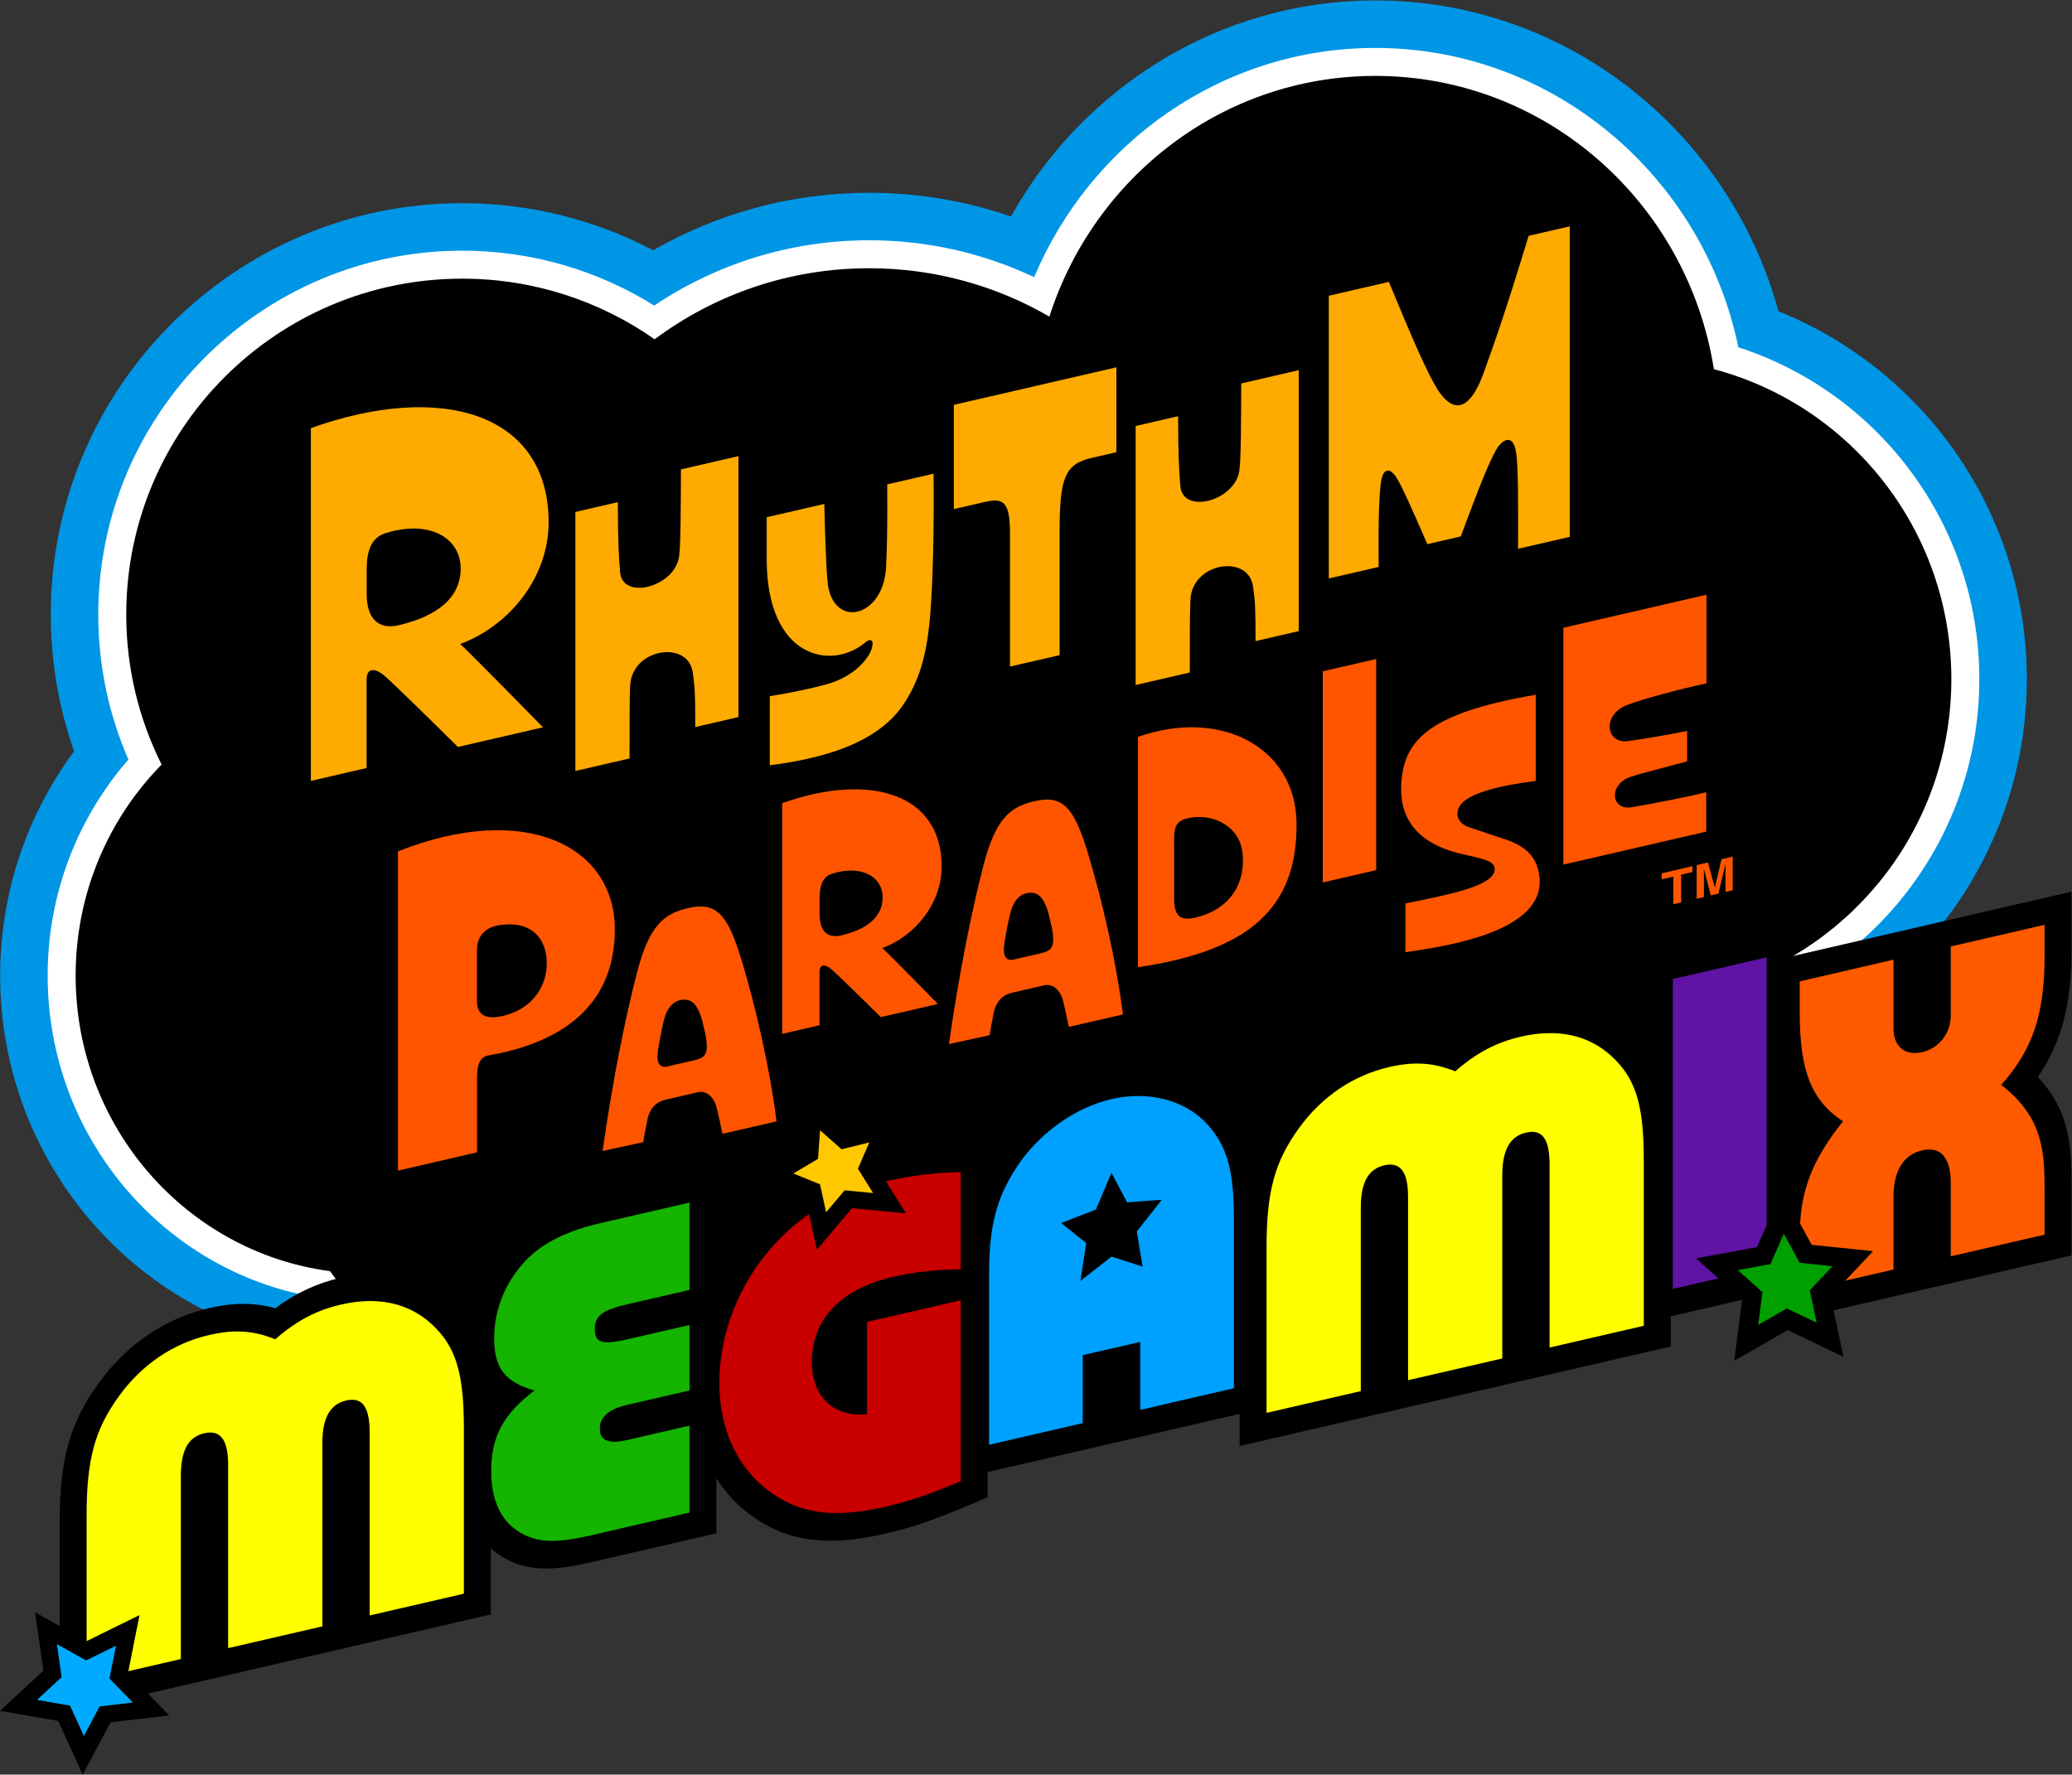 <?xml version="1.0" encoding="UTF-8" standalone="no"?>
<!-- Created with Inkscape (http://www.inkscape.org/) -->

<svg
   version="1.1"
   id="svg2"
   width="666.667"
   height="571.084"
   viewBox="0 0 666.667 571.084"
   sodipodi:docname="Rhythm Paradise Megamix Logo (Flat).svg"
   inkscape:version="1.2.2 (b0a8486541, 2022-12-01)"
   xmlns:inkscape="http://www.inkscape.org/namespaces/inkscape"
   xmlns:sodipodi="http://sodipodi.sourceforge.net/DTD/sodipodi-0.dtd"
   xmlns="http://www.w3.org/2000/svg"
   xmlns:svg="http://www.w3.org/2000/svg">
  <rect x="0" y="0" width="666.667" height="571.084" fill="#333333" stroke="none"/>
  <defs
     id="defs6">
    <clipPath
       clipPathUnits="userSpaceOnUse"
       id="clipPath16">
      <path
         d="M 0,428.313 H 500 V 0 H 0 Z"
         id="path14" />
    </clipPath>
  </defs>
  <sodipodi:namedview
     id="namedview4"
     pagecolor="#ffffff"
     bordercolor="#000000"
     borderopacity="0.25"
     inkscape:showpageshadow="2"
     inkscape:pageopacity="0.0"
     inkscape:pagecheckerboard="0"
     inkscape:deskcolor="#d1d1d1"
     showgrid="false"
     inkscape:zoom="10.172916"
     inkscape:cx="503.24804"
     inkscape:cy="251.5503"
     inkscape:window-width="2560"
     inkscape:window-height="1400"
     inkscape:window-x="0"
     inkscape:window-y="0"
     inkscape:window-maximized="1"
     inkscape:current-layer="g12" />
  <g
     id="g8"
     inkscape:groupmode="layer"
     inkscape:label="Rhythm Paradise Megamix Logo (Flat)"
     transform="matrix(1.333,0,0,-1.333,0,571.084)">
    <g
       id="g10">
      <g
         id="g12"
         clip-path="url(#clipPath16)">
        <g
           id="g18"
           transform="translate(489.222,264.465)">
          <path
             d="m 0,0 c 0,40.209 -24.848,74.696 -59.934,88.802 -11.846,43.229 -50.983,75.047 -97.31,75.047 -37.68,0 -70.6,-21.05 -87.954,-52.164 -10.732,3.711 -22.245,5.732 -34.223,5.732 -18.96,0 -36.762,-5.053 -52.132,-13.883 -13.785,7.254 -29.469,11.368 -46.097,11.368 -54.765,0 -99.319,-44.554 -99.319,-99.319 0,-11.56 1.993,-22.663 5.64,-32.99 -11.203,-15.094 -17.855,-33.859 -17.855,-54.174 0,-43.04 29.849,-79.129 69.628,-88.056 18.044,-21.137 46.142,-34.75 77.649,-34.75 21.313,0 41.066,6.231 57.203,16.804 12.124,-5.121 25.571,-7.974 39.718,-7.974 23.756,0 45.536,8.048 62.396,21.373 7.134,-1.508 14.528,-2.308 22.105,-2.308 49.155,0 90.646,33.408 102.982,78.708 C -23.707,-73.087 0,-39.273 0,0"
             style="fill:#0096e6;fill-opacity:1;fill-rule:nonzero;stroke:none"
             id="path20" />
        </g>
        <g
           id="g22"
           transform="translate(477.758,264.465)">
          <path
             d="m 0,0 c 0,37.435 -24.464,69.226 -58.168,80.117 -8.52,41.221 -44.565,72.268 -87.612,72.268 -36.921,0 -68.69,-22.838 -82.362,-55.344 -12.088,5.712 -25.584,8.913 -39.815,8.913 -19.185,0 -37.036,-5.811 -51.896,-15.76 -13.46,8.389 -29.339,13.244 -46.334,13.244 -48.443,0 -87.854,-39.411 -87.854,-87.855 0,-12.431 2.601,-24.266 7.279,-34.994 -12.116,-13.901 -19.494,-32.17 -19.494,-52.17 0,-38.919 27.902,-71.313 64.413,-77.595 15.747,-20.385 41.878,-33.747 71.4,-33.747 21.32,0 40.871,6.972 56.021,18.521 12.151,-6.173 26.089,-9.691 40.9,-9.691 23.1,0 44.071,8.559 59.448,22.415 7.986,-2.179 16.385,-3.35 25.053,-3.35 45.831,0 84.202,32.537 93.238,75.723 C -23.316,-67.71 0,-36.546 0,0"
             style="fill:#ffffff;fill-opacity:1;fill-rule:nonzero;stroke:none"
             id="path24" />
        </g>
        <g
           id="g26"
           transform="translate(471.003,264.465)">
          <path
             d="m 0,0 c 0,35.904 -24.329,66.089 -57.319,74.831 -6.327,40.133 -40.493,70.798 -81.706,70.798 -36.744,0 -67.877,-24.379 -78.685,-58.107 -12.789,7.423 -27.643,11.676 -43.492,11.676 -19.41,0 -37.331,-6.376 -51.788,-17.147 -13.157,9.21 -29.161,14.631 -46.441,14.631 -44.79,0 -81.099,-36.309 -81.099,-81.099 0,-13.016 3.084,-25.306 8.534,-36.207 -12.816,-13.028 -20.749,-31.048 -20.749,-50.957 0,-36.563 26.754,-66.735 61.389,-71.333 14.264,-19.99 39.23,-33.254 67.668,-33.254 21.437,0 40.896,7.545 55.296,19.815 12.07,-6.952 26.332,-10.984 41.625,-10.984 22.801,0 43.324,8.941 57.674,23.21 8.462,-2.689 17.474,-4.145 26.827,-4.145 43.981,0 80.462,32.084 87.331,74.122 C -23.165,-64.613 0,-35.033 0,0"
             style="fill:#000000;fill-opacity:1;fill-rule:nonzero;stroke:none"
             id="path28" />
        </g>
        <g
           id="g30"
           transform="translate(500,213.161)">
          <path
             d="m 0,0 -72.098,-16.66 v -87.792 L 0,-87.807 v 16.834 c 0,8.345 -0.001,17.657 -8.131,26.198 C -2.349,-36.292 0,-27.087 0,-14.032 Z"
             style="fill:#000000;fill-opacity:1;fill-rule:nonzero;stroke:none"
             id="path32" />
        </g>
        <g
           id="g34"
           transform="translate(434.404,116.711)">
          <path
             d="M 0,0 V 10.329 C -0.028,19.3 -0.015,28.093 10.461,40.987 2.787,46.063 0,53.252 0,67.273 v 7.518 l 22.633,5.238 V 63.37 c 0,-3.875 2.411,-6.702 6.913,-5.662 4.502,1.039 6.913,4.979 6.913,8.854 l 0.002,16.659 22.634,5.225 v -7.53 C 59.095,66.895 56.307,58.419 48.634,49.8 59.095,41.754 59.095,32.949 59.095,23.972 V 13.643 L 36.461,8.418 v 17.576 c 0,6.268 -2.413,9.035 -6.915,7.995 -4.502,-1.039 -6.913,-4.92 -6.913,-11.187 V 5.225 Z"
             style="fill:#ff5a00;fill-opacity:1;fill-rule:nonzero;stroke:none"
             id="path36" />
        </g>
        <g
           id="g38"
           transform="translate(397.265,197.073)">
          <path
             d="m 0,0 v -87.811 l 35.664,8.234 V 8.234 Z"
             style="fill:#000000;fill-opacity:1;fill-rule:nonzero;stroke:none"
             id="path40" />
        </g>
        <g
           id="g42"
           transform="translate(403.767,192.073)">
          <path
             d="M 0,0 22.661,5.232 V -69.576 L 0,-74.808 Z"
             style="fill:#5f14a5;fill-opacity:1;fill-rule:nonzero;stroke:none"
             id="path44" />
        </g>
        <g
           id="g46"
           transform="translate(393.864,178.87)">
          <path
             d="m 0,0 c -6.809,6.257 -16.056,8.261 -26.738,5.795 -5.832,-1.346 -10.869,-3.674 -15.885,-7.392 -5.015,1.402 -10.052,1.404 -15.884,0.058 -10.683,-2.467 -19.929,-8.74 -26.739,-18.142 -6.945,-9.589 -9.407,-18.339 -9.407,-33.438 V -99.537 L 9.408,-75.512 v 46.418 C 9.408,-13.995 6.946,-6.381 0,0"
             style="fill:#000000;fill-opacity:1;fill-rule:nonzero;stroke:none"
             id="path48" />
        </g>
        <g
           id="g50"
           transform="translate(388.958,173.471)">
          <path
             d="m 0,0 c -5.556,5.105 -13.053,6.719 -21.833,4.693 -5.895,-1.362 -10.64,-3.826 -15.884,-8.382 -5.244,2.134 -9.961,2.415 -15.885,1.047 -8.753,-2.021 -16.277,-7.104 -21.833,-14.773 -5.843,-8.067 -7.811,-15.257 -7.811,-28.804 v -39.915 l 22.744,5.25 v 44.239 c 0,6.666 2.148,9.455 5.658,10.265 3.51,0.811 5.755,-0.964 5.755,-7.63 v -44.239 l 22.743,5.251 v 44.238 c 0,6.667 2.246,9.478 5.755,10.288 3.51,0.811 5.659,-0.986 5.659,-7.653 v -44.238 l 22.743,5.251 v 39.915 C 7.811,-11.65 5.843,-5.369 0,0"
             style="fill:#ffff00;fill-opacity:1;fill-rule:nonzero;stroke:none"
             id="path52" />
        </g>
        <g
           id="g54"
           transform="translate(296.687,162.027)">
          <path
             d="M 0,0 C -6.499,7.207 -17.382,10.104 -28.401,7.56 -39.407,5.019 -50.282,-2.9 -56.783,-13.108 c -5.589,-8.776 -7.667,-16.786 -7.667,-29.555 v -47.728 l 72.098,16.645 v 47.728 C 7.648,-13.234 5.575,-6.182 0,0"
             style="fill:#000000;fill-opacity:1;fill-rule:nonzero;stroke:none"
             id="path56" />
        </g>
        <g
           id="g58"
           transform="translate(275.791,122.654)">
          <path
             d="m 0,0 -7.506,2.4 -7.506,-5.866 1.408,9.131 -6.046,4.856 8.375,3.243 3.769,8.867 3.769,-7.126 8.376,0.624 -6.046,-7.648 z m 15.685,34.282 c -5.346,5.928 -14.22,8.221 -23.191,6.15 -8.97,-2.071 -17.831,-8.468 -23.171,-16.854 -4.681,-7.349 -6.376,-14.021 -6.376,-25.367 v -41.226 l 22.606,5.219 v 16.417 l 13.883,3.185 v -16.397 l 22.606,5.219 v 41.226 c 0,11.346 -1.684,17.247 -6.357,22.428"
             style="fill:#00a0ff;fill-opacity:1;fill-rule:nonzero;stroke:none"
             id="path60" />
        </g>
        <g
           id="g62"
           transform="translate(233.172,152.117)">
          <path
             d="m 0,0 c -7.464,-0.227 -12.628,-0.862 -19.054,-2.346 -14.574,-3.364 -25.874,-10.395 -34.544,-21.495 -7.912,-10.129 -12.449,-22.942 -12.449,-35.155 0,-12.724 4.818,-23.407 13.566,-30.082 8.807,-6.72 18.696,-8.171 33.068,-4.853 6.285,1.451 10.985,3.043 19.342,6.553 l 5.294,2.223 V 0.159 Z"
             style="fill:#000000;fill-opacity:1;fill-rule:nonzero;stroke:none"
             id="path64" />
        </g>
        <g
           id="g66"
           transform="translate(231.893,70.849)">
          <path
             d="m 0,0 c -7.563,-3.177 -12.052,-4.757 -18.134,-6.161 -12.705,-2.933 -20.948,-1.729 -28.485,4.021 -7.506,5.728 -11.647,14.899 -11.647,25.914 0,10.544 3.814,21.499 10.654,30.255 7.458,9.548 16.943,15.415 29.837,18.391 5.657,1.307 10.405,1.955 17.775,2.178 v -23.44 c -6.928,-0.14 -11.251,-0.669 -16.561,-1.895 -12.365,-2.855 -19.376,-10.221 -19.376,-20.376 0,-8.535 5.244,-13.495 13.332,-12.747 V 38.448 L 0,43.667 Z"
             style="fill:#c80000;fill-opacity:1;fill-rule:nonzero;stroke:none"
             id="path68" />
        </g>
        <g
           id="g70"
           transform="translate(144.967,139.652)">
          <path
             d="m 0,0 c -9.516,-2.146 -16.657,-5.806 -21.858,-11.124 -6.566,-6.715 -10.332,-15.692 -10.332,-24.631 0,-6.252 1.651,-10.665 5.319,-13.728 -4.127,-5.339 -6.036,-11.27 -6.036,-18.373 0,-8.804 3.074,-15.386 8.891,-19.037 6.299,-3.952 12.976,-3.497 21.706,-1.482 l 30.267,6.988 V 6.454 Z"
             style="fill:#000000;fill-opacity:1;fill-rule:nonzero;stroke:none"
             id="path72" />
        </g>
        <g
           id="g74"
           transform="translate(142.658,57.779)">
          <path
             d="m 0,0 c -8.86,-2.045 -13.257,-1.753 -17.472,0.892 -4.399,2.761 -6.624,7.781 -6.624,14.626 0,8.281 2.871,13.664 10.433,19.435 -7.148,2.068 -9.715,5.407 -9.715,12.666 0,7.066 2.884,13.87 7.866,18.965 3.931,4.019 9.799,6.958 17.803,8.782 l 21.474,4.958 V 59.237 L 8.694,55.758 C 2.733,54.382 0.911,52.986 0.911,49.729 c 0,-3.257 1.822,-3.811 7.783,-2.435 l 15.071,3.479 V 34.965 L 8.694,31.486 C 2.733,30.109 2.125,27.312 2.125,25.739 c 0,-1.683 0.608,-4.125 6.569,-2.748 L 23.765,26.47 V 5.487 Z"
             style="fill:#14b400;fill-opacity:1;fill-rule:nonzero;stroke:none"
             id="path76" />
        </g>
        <g
           id="g78"
           transform="translate(109.059,114.19)">
          <path
             d="m 0,0 c -6.81,6.257 -16.056,8.261 -26.738,5.795 -5.834,-1.347 -10.87,-3.675 -15.884,-7.392 -5.015,1.402 -10.052,1.404 -15.885,0.058 -10.683,-2.467 -19.929,-8.74 -26.738,-18.141 -6.946,-9.589 -9.408,-18.339 -9.408,-33.439 v -46.417 l 104.06,24.025 v 46.417 C 9.407,-13.995 6.946,-6.381 0,0"
             style="fill:#000000;fill-opacity:1;fill-rule:nonzero;stroke:none"
             id="path80" />
        </g>
        <g
           id="g82"
           transform="translate(104.154,108.791)">
          <path
             d="m 0,0 c -5.556,5.105 -13.053,6.719 -21.833,4.693 -5.895,-1.362 -10.64,-3.826 -15.884,-8.382 -5.244,2.134 -9.961,2.415 -15.885,1.047 -8.753,-2.021 -16.277,-7.104 -21.833,-14.773 -5.843,-8.067 -7.811,-15.257 -7.811,-28.804 v -39.915 l 22.744,5.25 v 44.239 c 0,6.666 2.148,9.455 5.658,10.265 3.51,0.811 5.755,-0.964 5.755,-7.631 v -44.238 l 22.743,5.251 v 44.238 c 0,6.667 2.246,9.478 5.755,10.288 3.51,0.811 5.659,-0.986 5.659,-7.653 v -44.238 l 22.743,5.251 v 39.915 C 7.811,-11.65 5.843,-5.369 0,0"
             style="fill:#ffff00;fill-opacity:1;fill-rule:nonzero;stroke:none"
             id="path84" />
        </g>
        <g
           id="g86"
           transform="translate(452.111,126.368)">
          <path
             d="m 0,0 -14.832,1.545 -7.143,13.144 -6.043,-13.695 -14.7,-2.734 11.114,-9.975 -1.91,-14.748 12.886,7.423 13.48,-6.456 -3.101,14.629 z"
             style="fill:#000000;fill-opacity:1;fill-rule:nonzero;stroke:none"
             id="path88" />
        </g>
        <g
           id="g90"
           transform="translate(442.326,122.737)">
          <path
             d="m 0,0 -7.949,0.828 -3.809,7.011 -3.229,-7.315 -7.867,-1.462 5.934,-5.328 -1.021,-7.894 6.901,3.975 7.203,-3.45 -1.656,7.811 z"
             style="fill:#00a000;fill-opacity:1;fill-rule:nonzero;stroke:none"
             id="path92" />
        </g>
        <g
           id="g94"
           transform="translate(211.728,146.626)">
          <path
             d="m 0,0 5.222,12.008 -12.708,-3.137 -9.816,8.668 -0.941,-13.061 -11.283,-6.687 12.152,-4.902 2.82,-12.794 8.462,10.028 13.043,-1.257 z"
             style="fill:#000000;fill-opacity:1;fill-rule:nonzero;stroke:none"
             id="path96" />
        </g>
        <g
           id="g98"
           transform="translate(207.079,146.281)">
          <path
             d="m 0,0 2.76,6.348 -6.707,-1.656 -5.189,4.582 -0.497,-6.9 -5.962,-3.533 6.431,-2.595 1.491,-6.762 4.471,5.299 6.873,-0.662 z"
             style="fill:#ffc800;fill-opacity:1;fill-rule:nonzero;stroke:none"
             id="path100" />
        </g>
        <g
           id="g102"
           transform="translate(30.897,24.527)">
          <path
             d="M 0,0 2.779,13.994 -10.002,7.7 l -12.42,6.966 1.999,-14.096 -10.474,-9.695 14.053,-2.431 5.9,-12.971 6.727,12.624 14.166,1.662 z"
             style="fill:#000000;fill-opacity:1;fill-rule:nonzero;stroke:none"
             id="path104" />
        </g>
        <g
           id="g106"
           transform="translate(26.428,23.206)">
          <path
             d="m 0,0 1.573,7.922 -7.231,-3.561 -7.039,3.947 1.132,-7.977 -5.934,-5.492 7.977,-1.381 3.339,-7.341 3.809,7.148 8.005,0.939 z"
             style="fill:#00aaff;fill-opacity:1;fill-rule:nonzero;stroke:none"
             id="path108" />
        </g>
        <g
           id="g110"
           transform="translate(416.494,213.094)">
          <path
             d="M 0,0 V 6.784 L -1.706,-0.402 -3.554,-0.838 -5.22,5.553 v -6.784 l -1.747,-0.412 v 8.121 l 2.729,0.644 1.646,-6.054 0.02,0.005 1.605,6.82 2.694,0.635 V 0.407 Z m -12.613,-2.974 v 6.681 l -2.81,-0.663 V 4.48 L -7.99,6.232 V 4.797 l -2.709,-0.639 v -6.681 z"
             style="fill:#ff5500;fill-opacity:1;fill-rule:nonzero;stroke:none"
             id="path112" />
        </g>
        <g
           id="g114"
           transform="translate(392.826,258.261)">
          <path
             d="M -4.0566031e-5,-4.9287886e-4 C 3.932,1.481 12.158,3.693 19.069,5.192 V 26.585 l -34.536,-7.973 v -57.178 l 34.482,7.961 v 9.525 c -4.535,-1.189 -13.877,-2.944 -17.991,-3.639 -5.009,-0.841 -5.722,5.54 -0.183,7.368 3.181,1.042 9.013,2.432 13.566,3.712 v 7.335 c -4.15,-0.842 -9.762,-1.814 -14.187,-2.435 -5.486,-0.786 -6.436,6.399 -0.22,8.739"
             style="fill:#ff5500;fill-opacity:1;fill-rule:nonzero;stroke:none"
             id="path546" />
        </g>
        <g
           id="g118"
           transform="translate(360.764,218.862)">
          <path
             d="m 0,0 c -0.202,1.9 -3.489,2.33 -8.607,3.557 -8.95,2.223 -14.489,7.495 -13.923,16.757 0.602,9.997 5.663,16.97 32.451,21.519 V 21.036 C 0.254,19.827 -5.082,18.019 -7.346,16.168 -9.76,14.209 -9.619,11.001 -6.135,9.837 c 1.514,-0.506 5.99,-2 8.694,-2.907 5.191,-1.73 7.73,-4.383 8.26,-9.079 1.495,-13.245 -22.479,-16.719 -32.363,-18.17 V -8.551 C -9.703,-6.165 0.457,-4.074 0,0"
             style="fill:#ff5500;fill-opacity:1;fill-rule:nonzero;stroke:none"
             id="path120" />
        </g>
        <g
           id="g122"
           transform="translate(319.292,215.388)">
          <path
             d="m 0,0 v 50.973 l 12.889,2.975 V 2.976 Z"
             style="fill:#ff5500;fill-opacity:1;fill-rule:nonzero;stroke:none"
             id="path124" />
        </g>
        <g
           id="g126"
           transform="translate(288.485,206.886)">
          <path
             d="m 0,0 c -3.547,-0.821 -5.083,0.366 -5.083,4.516 v 13.09 c 0,3.017 -0.156,5.427 2.706,6.235 C 3.84,25.596 10.787,22.269 11.445,15.504 12.213,7.642 7.84,1.81 0,0 M -13.822,43.641 V -11.957 C 13.054,-8.026 24.755,2.359 24.462,23 24.206,40.899 6.436,50.735 -13.822,43.641"
             style="fill:#ff5500;fill-opacity:1;fill-rule:nonzero;stroke:none"
             id="path128" />
        </g>
        <g
           id="g130"
           transform="translate(251.17,198.275)">
          <path
             d="m 0,0 -6.49,-1.498 c -1.632,-0.377 -2.56,0.639 -2.359,2.906 0.183,2.121 1.134,6.618 1.499,8.154 0.768,3.181 2.377,4.735 4.224,5.009 2.98,0.476 4.424,-1.7 5.576,-7.185 C 2.56,6.874 2.87,5.759 2.998,4.26 3.254,1.207 2.305,0.532 0,0 M 11.372,24.371 C 7.971,35.524 5.219,38.276 -1.554,36.712 -7.525,35.334 -10.919,32.225 -13.767,21.318 -16.564,10.604 -19.636,-4.571 -22.122,-21.903 l 9.836,2.139 c 0.183,1.371 0.512,2.98 0.987,5.43 0.512,2.468 1.847,4.233 4.498,4.845 2.182,0.504 6.245,1.442 7.679,1.773 2.052,0.474 3.93,-1.151 4.589,-3.894 0.438,-1.828 1.005,-4.406 1.353,-6.143 l 13.054,2.999 c -1.591,12.779 -5.12,28.046 -8.502,39.125"
             style="fill:#ff5500;fill-opacity:1;fill-rule:nonzero;stroke:none"
             id="path132" />
        </g>
        <g
           id="g134"
           transform="translate(203.042,202.595)">
          <path
             d="M -4.5280269e-5,0.006 C -3.349,-0.779 -5.213,1.086 -5.213,5.073 v 3.853 c 0,2.779 0.54,5.19 3.017,5.976 7.195,2.279 12.205,-0.823 12.205,-5.695 0,-4.552 -3.484,-7.668 -10.009,-9.201 M 24.25,16.654 c 0,17.706 -17.463,22.752 -38.503,15.279 v -55.702 l 9.027,2.084 v 12.857 c 0,2.184 1.607,1.804 3.092,0.479 1.042,-0.933 7.31,-7.007 11.689,-11.375 l 13.782,3.181 c 0,0 -12.015,12.278 -13.401,13.493 8.071,3.018 14.314,10.883 14.314,19.704"
             style="fill:#ff5500;fill-opacity:1;fill-rule:nonzero;stroke:none"
             id="path566" />
        </g>
        <g
           id="g138"
           transform="translate(167.562,172.459)">
          <path
             d="m 0,0 -6.49,-1.498 c -1.632,-0.377 -2.56,0.639 -2.359,2.906 0.183,2.121 1.134,6.618 1.499,8.154 0.768,3.181 2.377,4.735 4.224,5.009 2.98,0.476 4.424,-1.7 5.576,-7.185 C 2.56,6.874 2.87,5.759 2.998,4.26 3.254,1.207 2.305,0.532 0,0 M 11.372,24.371 C 7.971,35.524 5.219,38.276 -1.554,36.712 -7.525,35.334 -10.919,32.225 -13.767,21.318 -16.564,10.604 -19.636,-4.571 -22.122,-21.903 l 9.836,2.139 c 0.183,1.371 0.512,2.98 0.987,5.43 0.512,2.468 1.847,4.233 4.498,4.845 2.182,0.504 6.245,1.442 7.679,1.773 2.052,0.474 3.93,-1.151 4.589,-3.894 0.438,-1.828 1.005,-4.406 1.353,-6.143 l 13.054,2.999 c -1.591,12.779 -5.12,28.046 -8.502,39.125"
             style="fill:#ff5500;fill-opacity:1;fill-rule:nonzero;stroke:none"
             id="path140" />
        </g>
        <g
           id="g142"
           transform="translate(121.526,183.192)">
          <path
             d="m 0,0 c -4.059,-0.987 -6.399,0.073 -6.399,3.474 v 12.305 c 0,3.475 1.92,5.667 5.741,6.161 7.661,0.987 11.116,-3.492 11.116,-9.324 C 10.458,7.752 7.588,1.865 0,0 m -25.469,39.693 v -77.065 l 19.088,4.407 v 18.101 c 0,3.309 0.823,4.954 2.797,5.302 17.789,3.129 30.461,12.073 30.461,30.423 0,20.151 -21.648,30.991 -52.346,18.832"
             style="fill:#ff5500;fill-opacity:1;fill-rule:nonzero;stroke:none"
             id="path144" />
        </g>
        <g
           id="g146"
           transform="translate(368.967,371.487)">
          <path
             d="m 0,0 c -5.266,-17.387 -8.246,-25.889 -10.842,-33.055 -4.424,-12.195 -9.013,-7.405 -11.152,-4.004 -2.487,3.985 -5.869,11.737 -11.738,25.943 L -48.23,-14.462 V -82.71 l 12.03,2.777 c -0.092,10.879 0.091,18.265 0.676,21.135 0.531,2.578 2.085,2.944 3.657,0.384 1.298,-2.102 3.346,-6.655 7.423,-16.016 l 8.061,1.861 c 4.442,11.939 6.839,17.958 8.54,20.902 1.371,2.395 3.985,4.077 4.771,-0.348 0.604,-3.346 0.549,-12.422 0.531,-23.538 l 12.469,2.879 V 2.292 Z"
             style="fill:#ffaa00;fill-opacity:1;fill-rule:nonzero;stroke:none"
             id="path148" />
        </g>
        <g
           id="g150"
           transform="translate(299.601,335.853)">
          <path
             d="m 0,0 c -0.055,-9.324 -0.037,-17.826 -0.439,-20.934 -0.932,-7.423 -13.621,-10.768 -14.242,-3.931 -0.293,3.218 -0.549,7.469 -0.549,16.958 l -10.256,-2.368 v -62.527 l 13.072,3.018 c 0,9.927 0,14.241 0.165,17.641 0.457,8.959 13.913,10.988 15.083,3.2 0.53,-3.547 0.621,-5.247 0.621,-13.255 l 10.422,2.406 V 3.204 Z"
             style="fill:#ffaa00;fill-opacity:1;fill-rule:nonzero;stroke:none"
             id="path152" />
        </g>
        <g
           id="g154"
           transform="translate(230.236,330.688)">
          <path
             d="m 0,0 v -25.168 l 7.295,1.684 c 4.424,1.021 6.253,0.445 6.253,-7.386 v -32.308 l 11.975,2.744 v 29.637 c 0,13.164 1.236,16.486 7.752,17.99 l 5.96,1.376 V 9.058 Z"
             style="fill:#ffaa00;fill-opacity:1;fill-rule:nonzero;stroke:none"
             id="path156" />
        </g>
        <g
           id="g158"
           transform="translate(225.336,314.066)">
          <path
             d="m 0,0 -11.189,-2.583 c 0,0 0.164,-11.518 -0.274,-20.002 -0.64,-12.414 -13.146,-15.083 -14.151,-3.272 -0.512,6.198 -0.75,18.551 -0.75,18.551 l -13.913,-3.212 v -10.074 c 0,-24.042 15.632,-27.004 23.804,-20.148 0.494,0.421 0.987,0.677 1.39,0.494 0.457,-0.201 0.438,-0.695 0.256,-1.609 -0.494,-2.395 -4.041,-7.13 -11.208,-9.05 -5.466,-1.462 -10.823,-2.385 -13.493,-2.806 v -16.683 c 12.031,1.554 25.962,4.991 32.453,14.973 3.382,5.211 5.155,10.714 6.033,18.868 C 0.329,-23.718 0,0 0,0"
             style="fill:#ffaa00;fill-opacity:1;fill-rule:nonzero;stroke:none"
             id="path160" />
        </g>
        <g
           id="g162"
           transform="translate(164.363,315.102)">
          <path
             d="m 0,0 c -0.055,-9.324 -0.037,-17.826 -0.439,-20.934 -0.932,-7.423 -13.621,-10.768 -14.242,-3.931 -0.293,3.218 -0.549,7.469 -0.549,16.958 l -10.256,-2.368 v -62.527 l 13.072,3.018 c 0,9.927 0,14.241 0.164,17.641 0.458,8.959 13.914,10.988 15.084,3.2 0.53,-3.547 0.621,-5.247 0.621,-13.255 l 10.422,2.406 V 3.204 Z"
             style="fill:#ffaa00;fill-opacity:1;fill-rule:nonzero;stroke:none"
             id="path164" />
        </g>
        <g
           id="g166"
           transform="translate(96.278,277.495)">
          <path
             d="m 0,0 c -4.991,-1.17 -7.77,1.609 -7.77,7.551 v 5.741 c 0,4.14 0.804,7.733 4.497,8.903 C 7.45,25.593 14.919,20.97 14.919,13.712 14.919,6.929 9.727,2.285 0,0 m 36.145,24.81 c 0,26.382 -25.815,34.043 -57.39,22.762 v -85.164 l 13.456,3.107 v 21.321 c 0,3.255 2.396,2.688 4.608,0.713 1.554,-1.389 10.896,-10.439 17.423,-16.948 l 20.543,4.743 c 0,0 -17.91,18.294 -19.976,20.104 12.03,4.497 21.336,16.218 21.336,29.362"
             style="fill:#ffaa00;fill-opacity:1;fill-rule:nonzero;stroke:none"
             id="path168" />
        </g>
      </g>
    </g>
  </g>
</svg>
